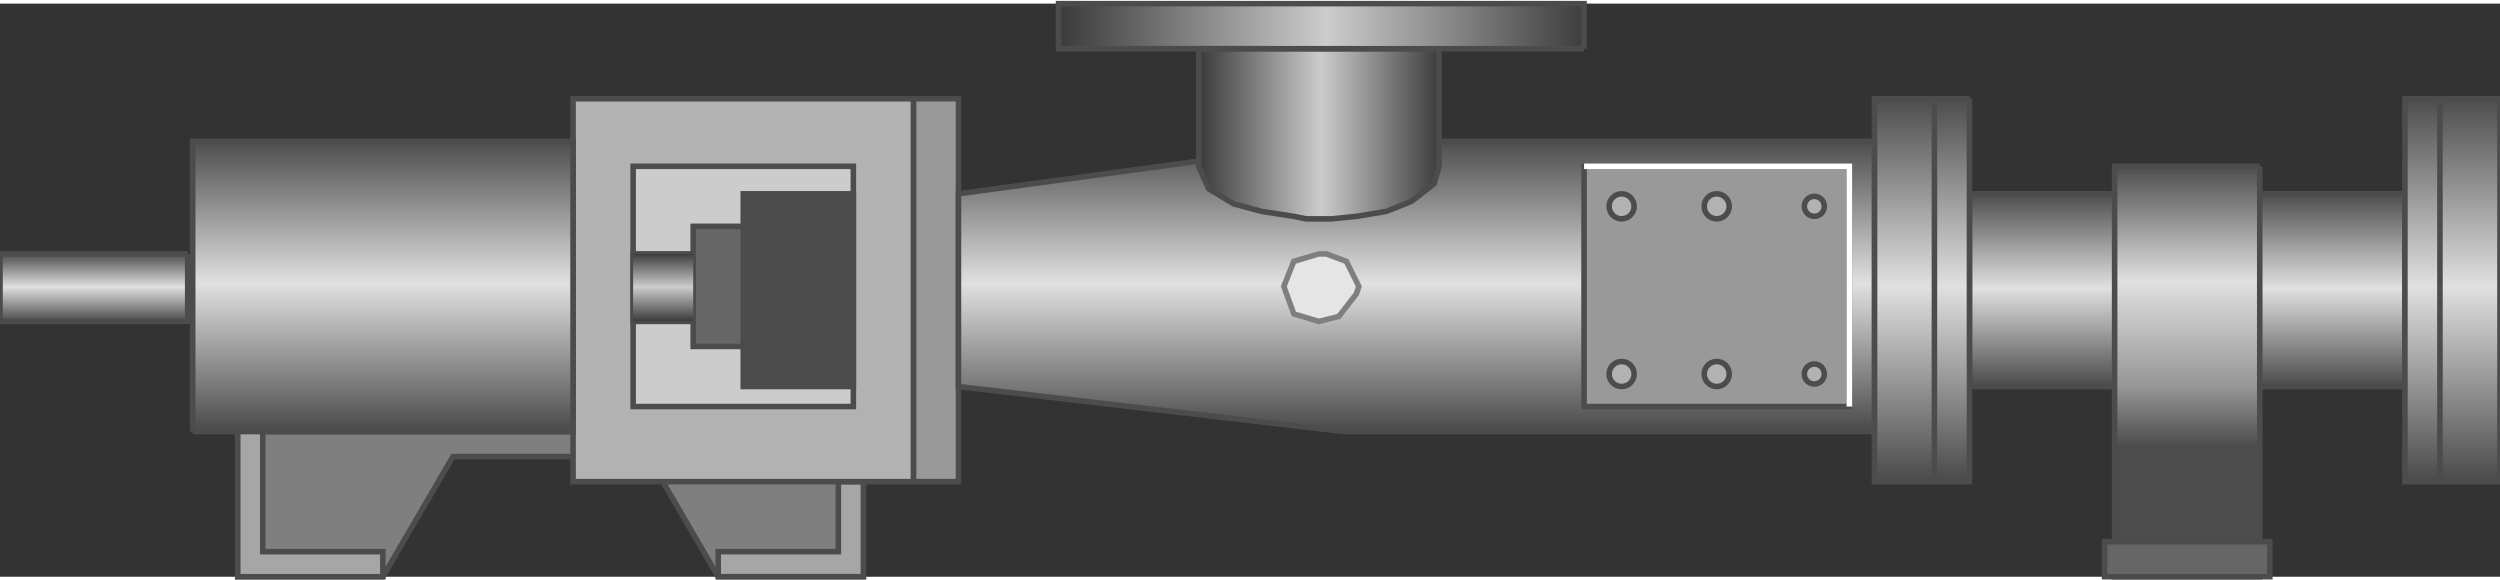 <!DOCTYPE svg PUBLIC "-//W3C//DTD SVG 1.1//EN" "http://www.w3.org/Graphics/SVG/1.1/DTD/svg11.dtd"><svg version="1.1" xmlns="http://www.w3.org/2000/svg" xmlns:xlink="http://www.w3.org/1999/xlink" width="112px" height="26px" viewBox="0 0 112.5 25.791" enable-background="new 0 0 112.5 25.791" xml:space="preserve">
<rect x="0" y="0" width="112.5" height="25.791" fill="#333333" stroke="none"/>
<g id="Group_Downstream_Pipe_Flange">
	
		<linearGradient id="SVGID_1_" gradientUnits="userSpaceOnUse" x1="98.424" y1="8.56" x2="98.424" y2="17.232" gradientTransform="matrix(1 0 0 -1 0 25.791)">
		<stop offset="0.01" style="stop-color:#4D4D4D" />
		<stop offset="0.51" style="stop-color:#E0E0E0" />
		<stop offset="1" style="stop-color:#4D4D4D" />
	</linearGradient>
	<path fill="url(#SVGID_1_)" stroke="#4C4C4C" stroke-width="0.25" d="M88.626,8.559h19.595v8.672H88.626V8.559" />
	
		<linearGradient id="SVGID_2_" gradientUnits="userSpaceOnUse" x1="110.36" y1="4.281" x2="110.36" y2="21.511" gradientTransform="matrix(1 0 0 -1 0 25.791)">
		<stop offset="0.01" style="stop-color:#4D4D4D" />
		<stop offset="0.51" style="stop-color:#E0E0E0" />
		<stop offset="1" style="stop-color:#4D4D4D" />
	</linearGradient>
	<path fill="url(#SVGID_2_)" stroke="#4C4C4C" stroke-width="0.25" d="M112.5,4.28h-4.279V21.51h4.279V4.28" />
	
		<linearGradient id="SVGID_3_" gradientUnits="userSpaceOnUse" x1="109.797" y1="4.281" x2="109.797" y2="21.511" gradientTransform="matrix(1 0 0 -1 0 25.791)">
		<stop offset="0.01" style="stop-color:#4D4D4D" />
		<stop offset="0.51" style="stop-color:#E0E0E0" />
		<stop offset="1" style="stop-color:#4D4D4D" />
	</linearGradient>
	<path fill="url(#SVGID_3_)" stroke="#4C4C4C" stroke-width="0.25" d="M109.797,4.28V21.51" />
</g>
<g id="Group_Support">
	<path fill="#7F7F7F" stroke="#4C4C4C" stroke-width="0.25" d="M38.852,25.789v-6.531H10.698v6.531h6.531l3.153-5.405h8.784   l3.153,5.405H38.852z" />
	<path fill="#A6A6A6" stroke="#4C4C4C" stroke-width="0.25" d="M38.852,21.51h-1.126v3.152H32.32v1.126h6.532V21.51z" />
	<path fill="#A6A6A6" stroke="#4C4C4C" stroke-width="0.25" d="M10.698,13.965h1.126v10.698h5.405v1.126h-6.531V13.965z" />
</g>
<g id="Group_Base">
	
		<linearGradient id="SVGID_4_" gradientUnits="userSpaceOnUse" x1="98.424" y1="0.002" x2="98.424" y2="18.47" gradientTransform="matrix(1 0 0 -1 0 25.791)">
		<stop offset="0.01" style="stop-color:#4D4D4D" />
		<stop offset="0.32" style="stop-color:#4D4D4D" />
		<stop offset="0.46" style="stop-color:#959595" />
		<stop offset="0.72" style="stop-color:#E0E0E0" />
		<stop offset="1" style="stop-color:#4D4D4D" />
	</linearGradient>
	<path fill="url(#SVGID_4_)" stroke="#4C4C4C" stroke-width="0.25" d="M101.689,7.321h-6.531v18.468h6.531V7.321" />
	<path fill="#666666" stroke="#4C4C4C" stroke-width="0.25" d="M102.141,24.213h-7.434v1.576h7.434V24.213z" />
</g>
<g id="Group_Volute_Chamber">
	<path fill="#999999" stroke="#4C4C4C" stroke-width="0.25" d="M43.131,4.28h-2.027V21.51h2.027V4.28z" />
	<path fill="#B2B2B2" stroke="#4C4C4C" stroke-width="0.25" d="M41.104,4.28H25.788V21.51h15.315L41.104,4.28L41.104,4.28z" />
	<path fill="#CCCCCC" stroke="#4C4C4C" stroke-width="0.25" d="M38.401,7.321h-9.91v10.811h9.91V7.321z" />
	<path fill="none" stroke="#4C4C4C" stroke-width="0.25" d="M31.194,11.262h-2.703v3.04h2.703V11.262" />
	<path fill="#4C4C4C" stroke="#4C4C4C" stroke-width="0.25" d="M38.401,8.559h-4.955v8.672h4.955V8.559z" />
	<path fill="#666666" stroke="#4C4C4C" stroke-width="0.25" d="M33.446,10.023h-2.252v5.405h2.252V10.023z" />
</g>
<g id="Group_Drivershaft_Flange">
	
		<linearGradient id="SVGID_5_" gradientUnits="userSpaceOnUse" x1="29.842" y1="11.489" x2="29.842" y2="14.529" gradientTransform="matrix(1 0 0 -1 0 25.791)">
		<stop offset="0.01" style="stop-color:#3D3D3D" />
		<stop offset="0.51" style="stop-color:#CCCCCC" />
		<stop offset="1" style="stop-color:#3D3D3D" />
	</linearGradient>
	<path fill="url(#SVGID_5_)" d="M31.194,11.262h-2.703v3.04h2.703V11.262z" />
	
		<linearGradient id="SVGID_6_" gradientUnits="userSpaceOnUse" x1="4.223" y1="11.489" x2="4.223" y2="14.529" gradientTransform="matrix(1 0 0 -1 0 25.791)">
		<stop offset="0.01" style="stop-color:#4D4D4D" />
		<stop offset="0.51" style="stop-color:#E0E0E0" />
		<stop offset="1" style="stop-color:#4D4D4D" />
	</linearGradient>
	<path fill="url(#SVGID_6_)" stroke="#4C4C4C" stroke-width="0.25" d="M8.446,11.262H0v3.04h8.446V11.262" />
	
		<linearGradient id="SVGID_7_" gradientUnits="userSpaceOnUse" x1="17.23" y1="6.533" x2="17.23" y2="19.596" gradientTransform="matrix(1 0 0 -1 0 25.791)">
		<stop offset="0.01" style="stop-color:#4D4D4D" />
		<stop offset="0.51" style="stop-color:#E0E0E0" />
		<stop offset="1" style="stop-color:#4D4D4D" />
	</linearGradient>
	<path fill="url(#SVGID_7_)" stroke="#4C4C4C" stroke-width="0.25" d="M8.671,19.258h17.117V6.195H8.671V19.258" />
</g>
<g id="Group_Feed_Tank">
	
		<linearGradient id="SVGID_8_" gradientUnits="userSpaceOnUse" x1="86.486" y1="4.281" x2="86.486" y2="21.511" gradientTransform="matrix(1 0 0 -1 0 25.791)">
		<stop offset="0.01" style="stop-color:#4D4D4D" />
		<stop offset="0.51" style="stop-color:#E0E0E0" />
		<stop offset="1" style="stop-color:#4D4D4D" />
	</linearGradient>
	<path fill="url(#SVGID_8_)" stroke="#4C4C4C" stroke-width="0.25" d="M88.626,4.28h-4.278V21.51h4.278V4.28" />
	
		<linearGradient id="SVGID_9_" gradientUnits="userSpaceOnUse" x1="63.739" y1="6.533" x2="63.739" y2="19.596" gradientTransform="matrix(1 0 0 -1 0 25.791)">
		<stop offset="0.01" style="stop-color:#4D4D4D" />
		<stop offset="0.51" style="stop-color:#E0E0E0" />
		<stop offset="1" style="stop-color:#4D4D4D" />
	</linearGradient>
	<path fill="url(#SVGID_9_)" stroke="#4C4C4C" stroke-width="0.25" d="M60.473,19.258l-17.342-2.026V8.559l17.342-2.364h23.875   v13.063H60.473" />
	
		<linearGradient id="SVGID_10_" gradientUnits="userSpaceOnUse" x1="87.049" y1="4.281" x2="87.049" y2="21.511" gradientTransform="matrix(1 0 0 -1 0 25.791)">
		<stop offset="0.01" style="stop-color:#4D4D4D" />
		<stop offset="0.51" style="stop-color:#E0E0E0" />
		<stop offset="1" style="stop-color:#4D4D4D" />
	</linearGradient>
	<path fill="url(#SVGID_10_)" stroke="#4C4C4C" stroke-width="0.25" d="M87.049,4.28V21.51" />
</g>
<g id="Group_Label">
	<path fill="#E5E5E5" stroke="#7F7F7F" stroke-width="0.25" d="M59.348,11.262L58.221,11.6l-0.449,1.126l0.449,1.238l1.127,0.338   l0.9-0.225l0.788-1.014l0.112-0.338L60.586,11.6l-0.9-0.338H59.348z" />
</g>
<g id="Group_Steel_Plate">
	<path fill="#999999" stroke="#4C4C4C" stroke-width="0.25" d="M83.221,7.321H71.283v10.811h11.938V7.321z" />
	<path fill="none" stroke="#FFFFFF" stroke-width="0.25" d="M83.221,18.132V7.321H71.283" />
	<circle fill="#B2B2B2" stroke="#4C4C4C" stroke-width="0.25" cx="81.645" cy="9.123" r="0.45" />
	<circle fill="#B2B2B2" stroke="#4C4C4C" stroke-width="0.25" cx="72.973" cy="9.122" r="0.563" />
	<circle fill="#B2B2B2" stroke="#4C4C4C" stroke-width="0.25" cx="77.252" cy="9.122" r="0.563" />
	<circle fill="#B2B2B2" stroke="#4C4C4C" stroke-width="0.25" cx="81.645" cy="16.668" r="0.45" />
	<circle fill="#B2B2B2" stroke="#4C4C4C" stroke-width="0.25" cx="72.973" cy="16.668" r="0.563" />
	<circle fill="#B2B2B2" stroke="#4C4C4C" stroke-width="0.25" cx="77.252" cy="16.668" r="0.563" />
</g>
<g id="Group_Upstream_Pipe_Flange">
	
		<linearGradient id="SVGID_11_" gradientUnits="userSpaceOnUse" x1="53.941" y1="19.934" x2="64.754" y2="19.934" gradientTransform="matrix(1 0 0 -1 0 25.791)">
		<stop offset="0.01" style="stop-color:#3D3D3D" />
		<stop offset="0.51" style="stop-color:#CCCCCC" />
		<stop offset="1" style="stop-color:#3D3D3D" />
	</linearGradient>
	<path fill="url(#SVGID_11_)" stroke="#4C4C4C" stroke-width="0.25" d="M53.941,7.321l0.451,1.014l1.126,0.676l1.239,0.337   l1.464,0.226l0.563,0.112h1.127l1.126-0.112l1.352-0.226l1.127-0.45l1.014-0.788l0.225-0.788V2.028H53.941V7.321z" />
	
		<linearGradient id="SVGID_12_" gradientUnits="userSpaceOnUse" x1="47.635" y1="24.776" x2="71.283" y2="24.776" gradientTransform="matrix(1 0 0 -1 0 25.791)">
		<stop offset="0.01" style="stop-color:#3D3D3D" />
		<stop offset="0.51" style="stop-color:#CCCCCC" />
		<stop offset="1" style="stop-color:#3D3D3D" />
	</linearGradient>
	<path fill="url(#SVGID_12_)" stroke="#4C4C4C" stroke-width="0.25" d="M71.283,2.028V0.001H47.635v2.027H71.283" />
</g>
</svg>